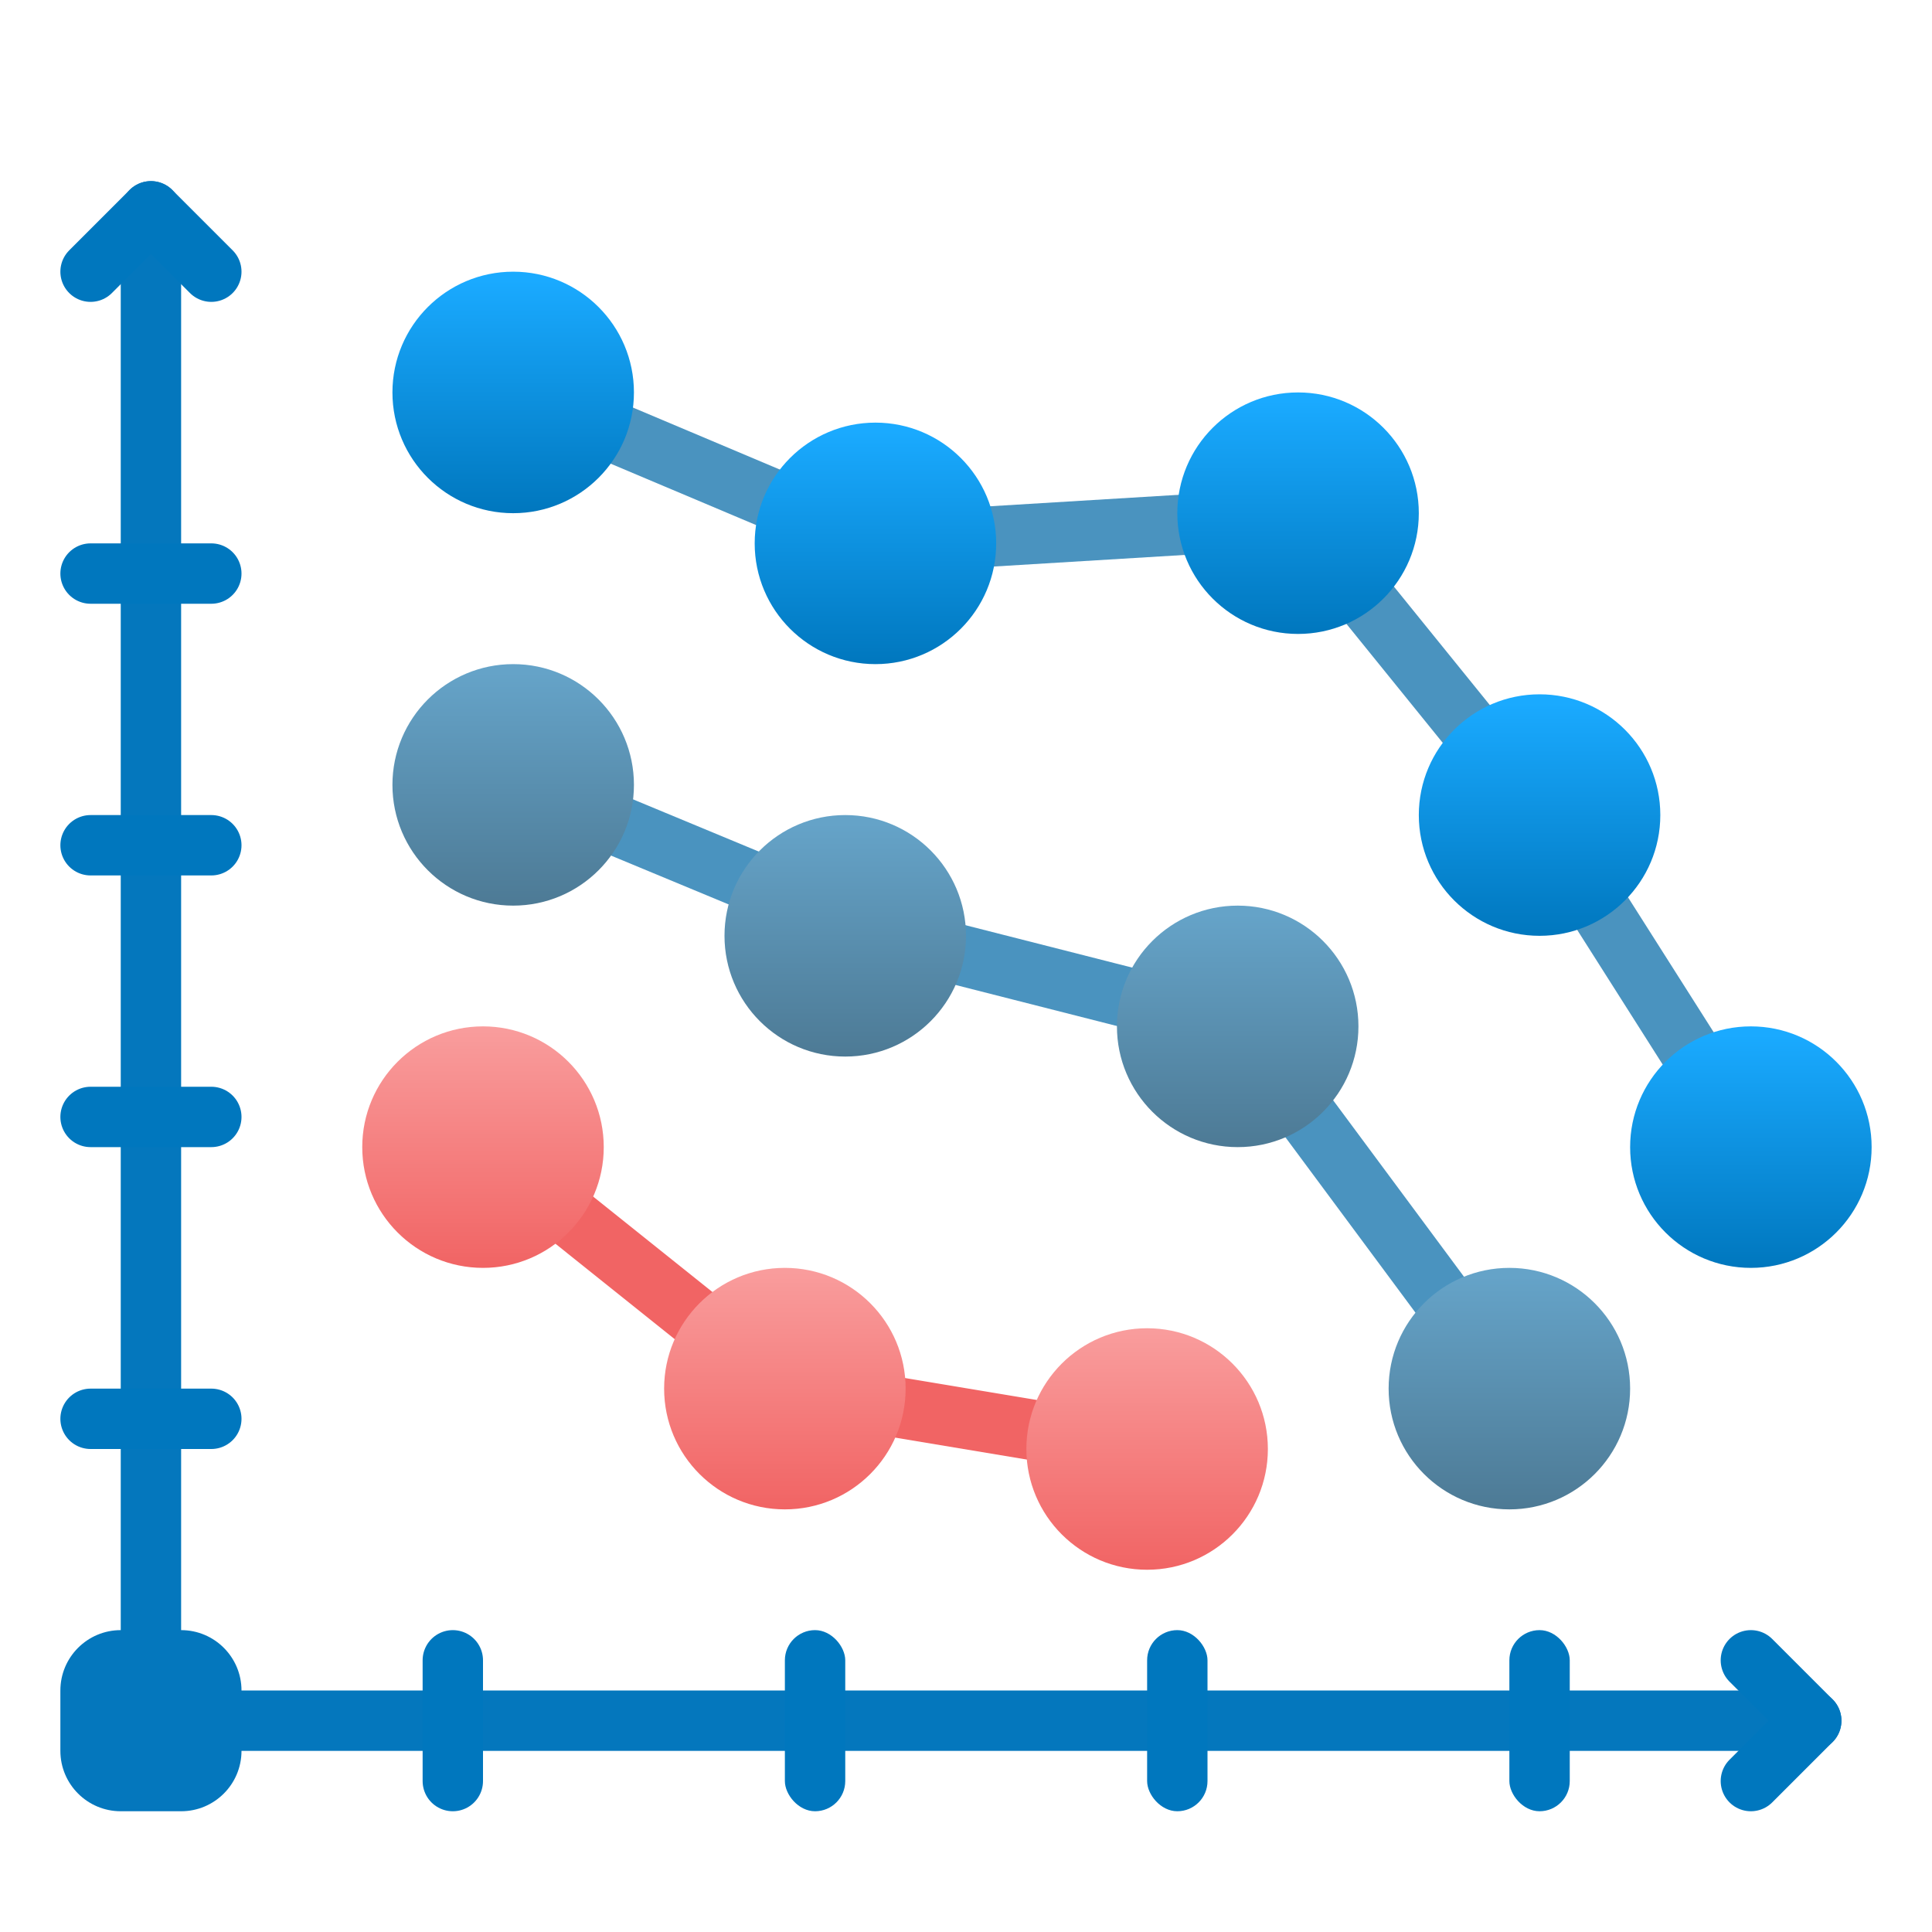<?xml version="1.0" encoding="UTF-8"?>
<svg width="32px" height="32px" viewBox="0 0 32 32" version="1.1" xmlns="http://www.w3.org/2000/svg" xmlns:xlink="http://www.w3.org/1999/xlink">
    <title>datacorection_32x32</title>
    <defs>
        <linearGradient x1="50%" y1="0%" x2="50%" y2="100%" id="linearGradient-1">
            <stop stop-color="#F99D9D" offset="0%"></stop>
            <stop stop-color="#F16464" offset="100%"></stop>
        </linearGradient>
        <linearGradient x1="50%" y1="3.495%" x2="50%" y2="100%" id="linearGradient-2">
            <stop stop-color="#65A3C8" offset="0%"></stop>
            <stop stop-color="#4D7A95" offset="100%"></stop>
        </linearGradient>
        <linearGradient x1="50%" y1="3.495%" x2="50%" y2="100%" id="linearGradient-3">
            <stop stop-color="#1AAAFF" offset="0%"></stop>
            <stop stop-color="#0077BE" offset="100%"></stop>
        </linearGradient>
    </defs>
    <g id="datacorection_32x32" stroke="none" stroke-width="1" fill="none" fill-rule="evenodd">
        <g id="Group-3" transform="translate(0, 3)">
            <g id="Group-2">
                <polygon id="Fill-1" fill="#0477BD" points="2 26 3 26 3 0.5 2 0.5"></polygon>
                <polygon id="Fill-1-Copy" fill="#0477BD" points="2 26 30 26 30 25 2 25"></polygon>
                <path d="M2,27 L3,27 C3.552,27 4,26.552 4,26 L4,25 C4,24.448 3.552,24 3,24 L2,24 C1.448,24 1,24.448 1,25 L1,26 C1,26.552 1.448,27 2,27 Z" id="Fill-1-Copy-2" fill="#0477BD"></path>
                <line x1="2.5" y1="0.5" x2="1.5" y2="1.5" id="Line" stroke="#0077BE" stroke-linecap="round"></line>
                <line x1="3.5" y1="0.5" x2="2.5" y2="1.5" id="Line" stroke="#0077BE" stroke-linecap="round" transform="translate(3, 1) rotate(-270) translate(-3, -1) "></line>
                <line x1="1.769" y1="5.769" x2="1.769" y2="7.769" id="Line-Copy" stroke="#0077BE" stroke-linecap="round" transform="translate(2.269, 7) rotate(-270) translate(-2.269, -7) "></line>
                <line x1="1.769" y1="10.269" x2="1.769" y2="12.269" id="Line-Copy" stroke="#0077BE" stroke-linecap="round" transform="translate(2.269, 11.5) rotate(-270) translate(-2.269, -11.5) "></line>
                <line x1="1.769" y1="14.769" x2="1.769" y2="16.769" id="Line-Copy" stroke="#0077BE" stroke-linecap="round" transform="translate(2.269, 16) rotate(-270) translate(-2.269, -16) "></line>
                <line x1="1.769" y1="19.769" x2="1.769" y2="21.769" id="Line-Copy" stroke="#0077BE" stroke-linecap="round" transform="translate(2.269, 21) rotate(-270) translate(-2.269, -21) "></line>
            </g>
            <line x1="7.5" y1="24.5" x2="7.5" y2="26.5" id="Line-2" stroke="#0077BE" stroke-linecap="round"></line>
        </g>
        <polyline id="Line-4" stroke="#4A93BF" stroke-linecap="square" points="8.604 6.5 14.528 9 21.521 8.575 25.508 13.5 29 19"></polyline>
        <polyline id="Line-4" stroke="#4A93BF" stroke-linecap="square" points="8.604 13 14.576 15.48 20.551 17 25 23"></polyline>
        <g id="Group-4" transform="translate(28, 27)" stroke="#0077BE" stroke-linecap="round">
            <line x1="2" y1="0.5" x2="1" y2="1.5" id="Line" transform="translate(1.5, 1) rotate(-270) translate(-1.5, -1) "></line>
            <line x1="2" y1="1.5" x2="1" y2="2.5" id="Line" transform="translate(1.5, 2) rotate(-180) translate(-1.5, -2) "></line>
        </g>
        <g id="Group" transform="translate(6, 17)">
            <polyline id="Line-4" stroke="#F16464" stroke-linecap="square" points="2 2 7 6 13 7"></polyline>
            <circle id="Oval" fill="url(#linearGradient-1)" cx="2" cy="2" r="2"></circle>
            <circle id="Oval-Copy" fill="url(#linearGradient-1)" cx="7" cy="6" r="2"></circle>
            <circle id="Oval-Copy-2" fill="url(#linearGradient-1)" cx="13" cy="7" r="2"></circle>
        </g>
        <circle id="Oval" fill="url(#linearGradient-2)" cx="8.5" cy="13" r="2"></circle>
        <circle id="Oval-Copy" fill="url(#linearGradient-2)" cx="14" cy="15.5" r="2"></circle>
        <circle id="Oval-Copy-2" fill="url(#linearGradient-2)" cx="20.5" cy="17" r="2"></circle>
        <circle id="Oval-Copy-2" fill="url(#linearGradient-2)" cx="25" cy="23" r="2"></circle>
        <circle id="Oval-Copy-2" fill="url(#linearGradient-3)" cx="29" cy="19" r="2"></circle>
        <circle id="Oval" fill="url(#linearGradient-3)" cx="8.5" cy="6.5" r="2"></circle>
        <circle id="Oval-Copy" fill="url(#linearGradient-3)" cx="14.5" cy="9" r="2"></circle>
        <circle id="Oval-Copy-2" fill="url(#linearGradient-3)" cx="21.5" cy="8.5" r="2"></circle>
        <circle id="Oval-Copy-2" fill="url(#linearGradient-3)" cx="25.5" cy="13.5" r="2"></circle>
        <rect id="Rectangle" fill="#0077BE" x="13" y="27" width="1" height="3" rx="0.5"></rect>
        <rect id="Rectangle-Copy" fill="#0077BE" x="19" y="27" width="1" height="3" rx="0.5"></rect>
        <rect id="Rectangle-Copy-2" fill="#0077BE" x="25" y="27" width="1" height="3" rx="0.5"></rect>
    </g>
</svg>